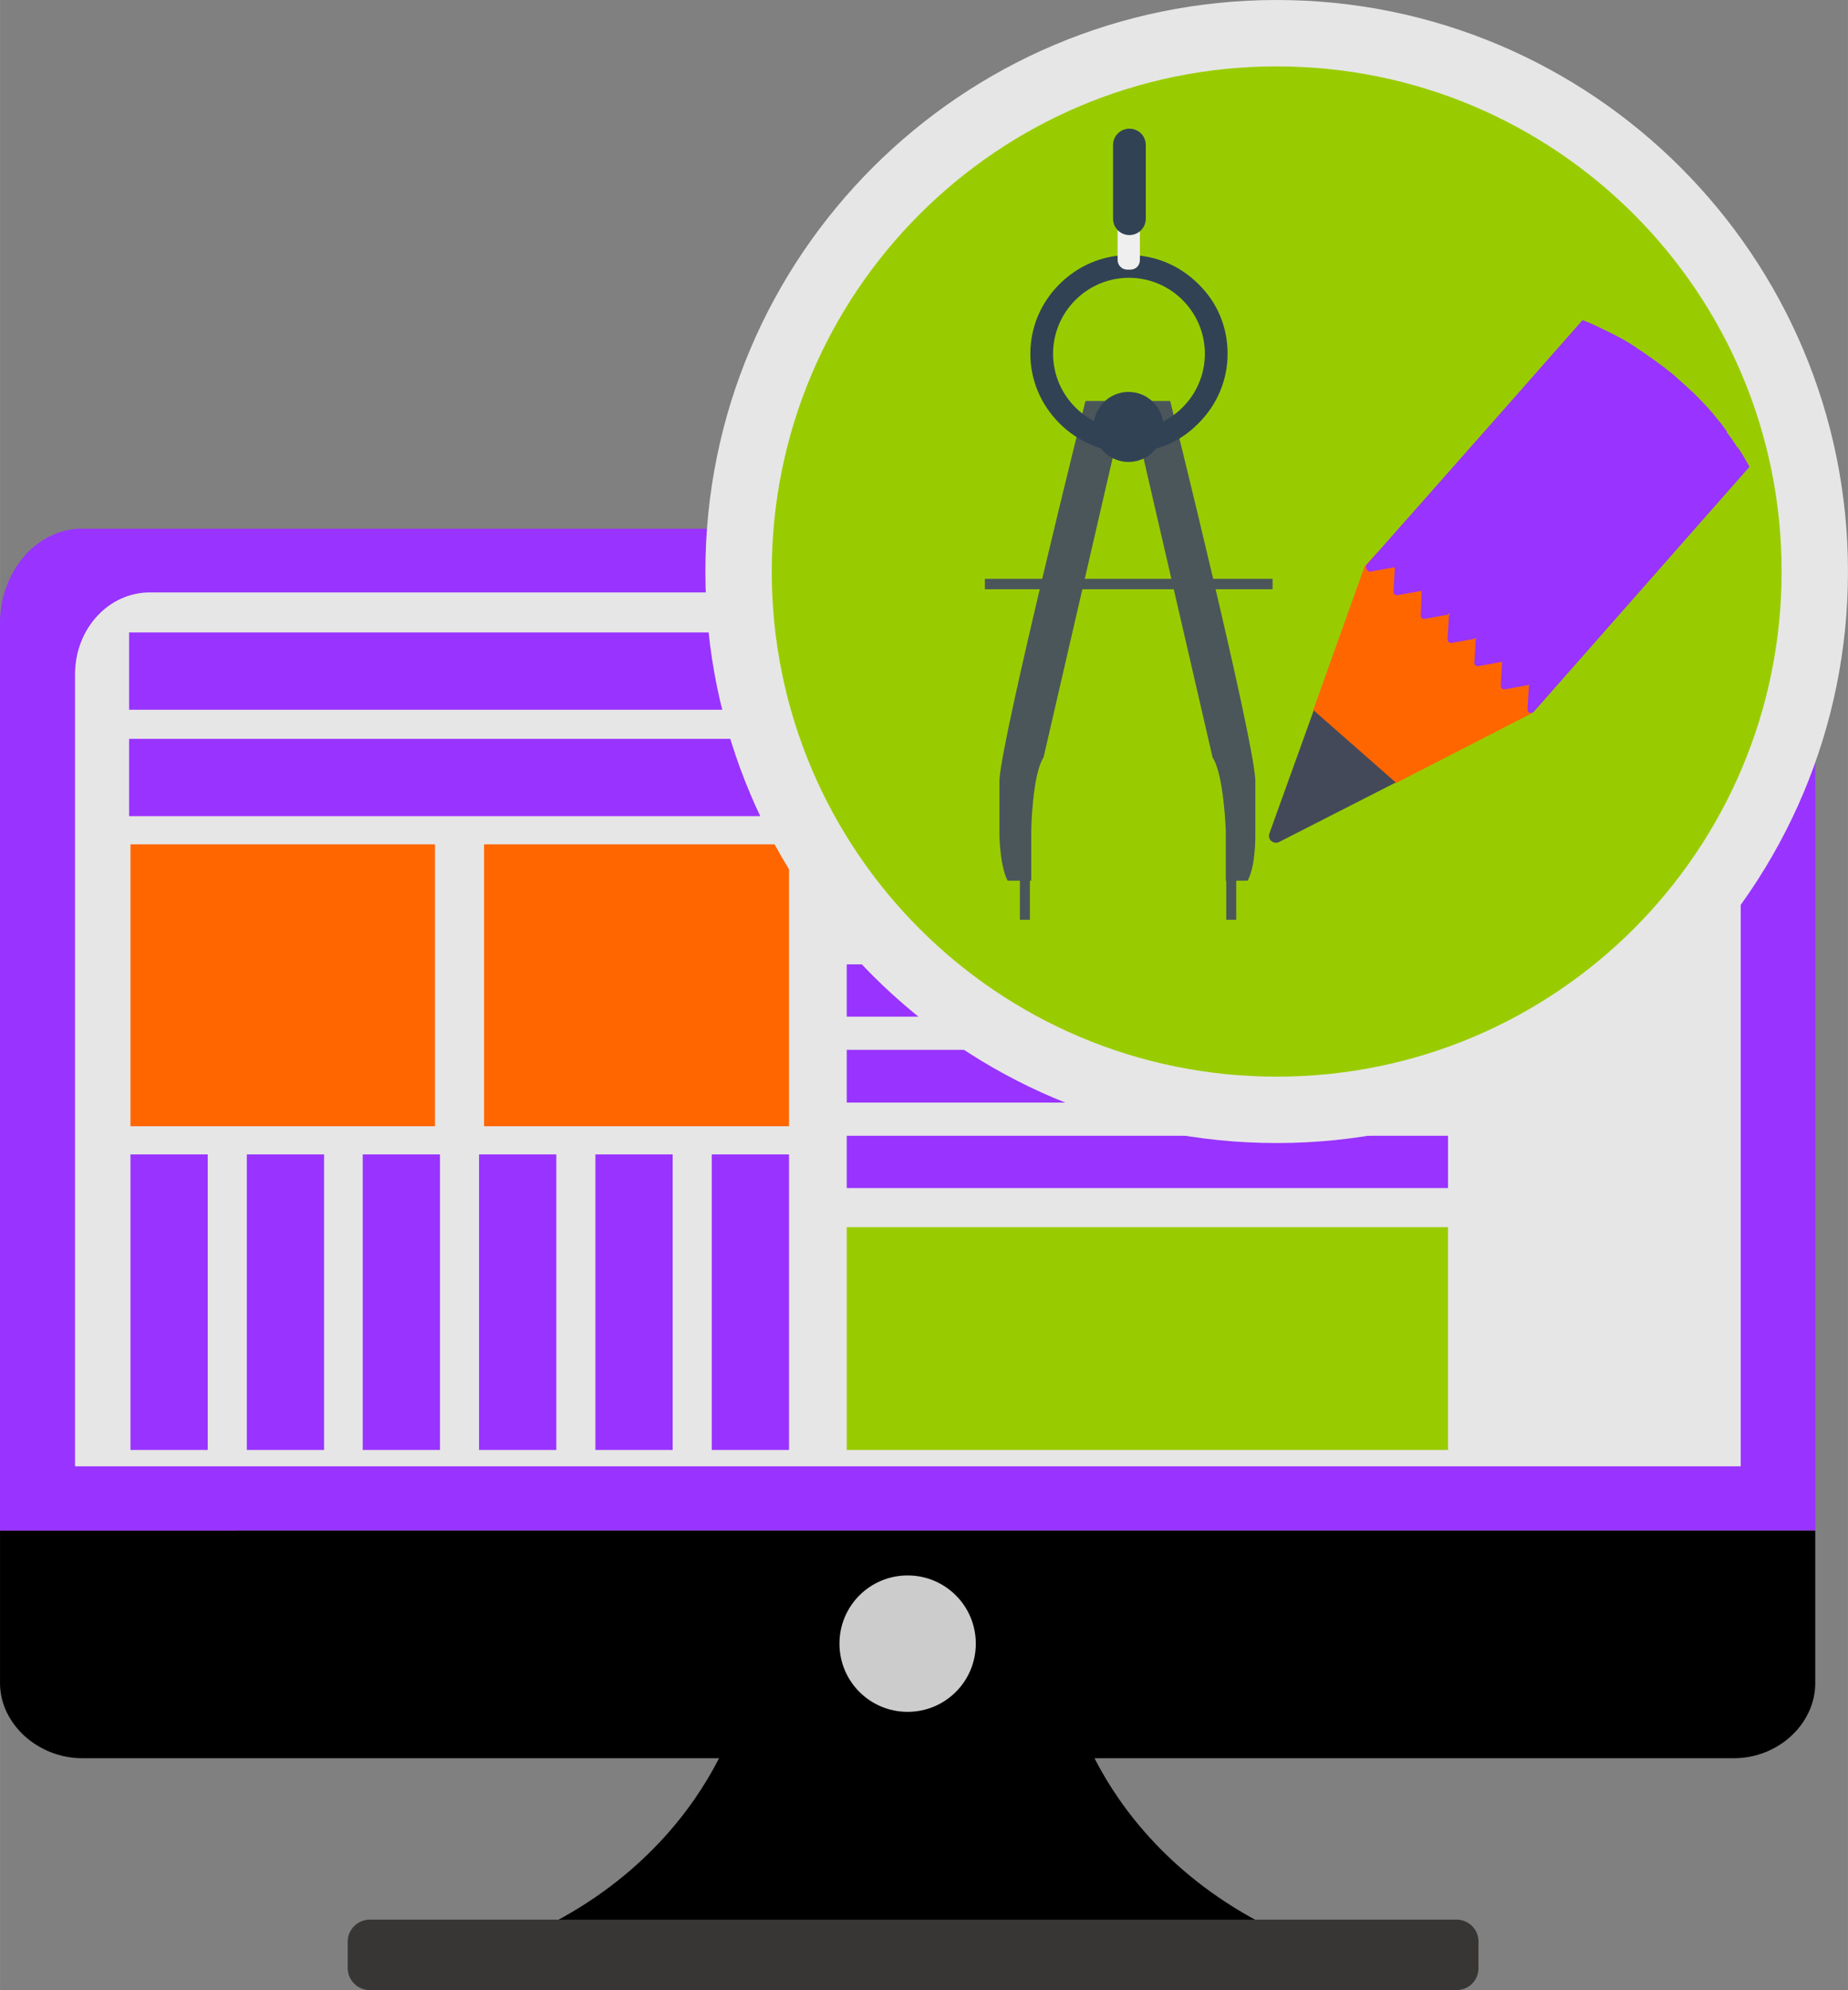 <?xml version="1.0" encoding="UTF-8"?>
<!DOCTYPE svg PUBLIC "-//W3C//DTD SVG 1.1//EN" "http://www.w3.org/Graphics/SVG/1.1/DTD/svg11.dtd">
<!-- Creator: CorelDRAW 2018 (64-Bit) -->
<svg xmlns="http://www.w3.org/2000/svg" xml:space="preserve" width="3.623in" height="3.9in" version="1.1" style="shape-rendering:geometricPrecision; text-rendering:geometricPrecision; image-rendering:optimizeQuality; fill-rule:evenodd; clip-rule:evenodd"
viewBox="0 0 40.66 43.77"
 xmlns:xlink="http://www.w3.org/1999/xlink">
 <rect x="0" y="0" width="40.66" height="43.77" fill="#808080" stroke="none"/>
 <defs>
  <style type="text/css">
   <![CDATA[
    .fil11 {fill:#EFEFEF;fill-rule:nonzero}
    .fil9 {fill:#4B565A;fill-rule:nonzero}
    .fil8 {fill:#434959;fill-rule:nonzero}
    .fil10 {fill:#324255;fill-rule:nonzero}
    .fil0 {fill:black;fill-rule:nonzero}
    .fil4 {fill:#373634;fill-rule:nonzero}
    .fil1 {fill:#9933FF;fill-rule:nonzero}
    .fil5 {fill:#99CC00;fill-rule:nonzero}
    .fil3 {fill:#CCCCCC;fill-rule:nonzero}
    .fil2 {fill:#E6E6E6;fill-rule:nonzero}
    .fil7 {fill:#E6E6E6;fill-rule:nonzero}
    .fil6 {fill:#FF6600;fill-rule:nonzero}
   ]]>
  </style>
 </defs>
 <g id="Layer_x0020_1">
  <path class="fil0" d="M30.84 43.35l-21.77 0c6.05,-1.18 7.17,-5.72 7.17,-5.72l3.71 0.08 3.71 -0.08c0,0 1.13,4.54 7.17,5.72z"/>
  <path class="fil0" d="M-0 33.66l0 3.36c0,0.89 0.83,1.65 1.81,1.65l36.34 0c0.98,0 1.79,-0.76 1.79,-1.65l0 -3.36 -39.94 0z"/>
  <path class="fil1" d="M39.94 13.7c0,-1.15 -0.81,-2.07 -1.79,-2.07l-36.34 0c-0.98,0 -1.81,0.92 -1.81,2.07l0 19.96 39.94 0 0 -19.96z"/>
  <path class="fil2" d="M38.3 14.83c0,-1.01 -0.74,-1.81 -1.64,-1.81l-33.36 0c-0.9,0 -1.65,0.8 -1.65,1.81l0 17.42 36.65 0 0 -17.42z"/>
  <path class="fil3" d="M21.47 36.15c0,0.83 -0.67,1.5 -1.5,1.5 -0.83,0 -1.5,-0.67 -1.5,-1.5 0,-0.83 0.67,-1.5 1.5,-1.5 0.83,0 1.5,0.67 1.5,1.5z"/>
  <path class="fil1" d="M5.2 33.66l-5.19 0 0 -20.1c0,0 0.05,-0.79 0.56,-1.37 0.33,-0.35 0.76,-0.56 1.23,-0.56l16.41 0 -0.83 1.4 -14.09 0c-0.9,0 -1.65,0.8 -1.65,1.81l0 17.42 4.38 0 -0.83 1.4z"/>
  <path class="fil4" d="M32.05 42.22l-23.92 0c-0.26,0 -0.48,0.22 -0.48,0.48l0 0.59c0,0.26 0.22,0.48 0.48,0.48l23.92 0c0.27,0 0.48,-0.22 0.48,-0.48l0 -0.59c0,-0.27 -0.22,-0.48 -0.48,-0.48z"/>
  <path class="fil5" d="M21.19 17.54l-0.03 -0.02c-0.03,-0.01 -0.07,-0.03 -0.1,-0.05 -0.01,-0.01 -0.03,-0.02 -0.05,-0.03 -0.01,-0.01 -0.03,-0.02 -0.04,-0.03l-0.02 -0.01c-0.04,-0.03 -0.08,-0.07 -0.11,-0.11 -0.04,-0.04 -0.07,-0.08 -0.1,-0.12 -0.01,-0.02 -0.02,-0.03 -0.03,-0.05 -0.04,-0.05 -0.07,-0.11 -0.09,-0.17 -0.06,-0.14 -0.09,-0.29 -0.09,-0.45 0,-0.33 0.15,-0.63 0.37,-0.84 0.02,-0.02 0.04,-0.03 0.06,-0.05l0.02 -0.02c0.01,-0.01 0.03,-0.02 0.04,-0.03 0.05,-0.03 0.09,-0.06 0.15,-0.08 0.01,-0 0.03,-0.01 0.05,-0.02 0.14,-0.06 0.29,-0.09 0.44,-0.09 0.19,0 0.36,0.04 0.52,0.12 0.01,0.01 0.03,0.02 0.05,0.03 0.02,0.01 0.05,0.03 0.07,0.04 0.01,0.01 0.03,0.02 0.04,0.03l0.02 0.02c0.01,0.01 0.03,0.02 0.04,0.03 0.02,0.02 0.04,0.04 0.06,0.06 0.01,0.01 0.03,0.03 0.04,0.04 0.03,0.03 0.06,0.07 0.08,0.1 0.01,0.01 0.02,0.03 0.03,0.05 0.01,0.01 0.02,0.03 0.03,0.05 0.01,0.02 0.02,0.05 0.04,0.07 0.07,0.15 0.11,0.31 0.11,0.49 0,0.1 -0.01,0.19 -0.04,0.29 -0,0.01 -0.01,0.03 -0.01,0.05 -0.01,0.03 -0.02,0.05 -0.03,0.08 -0,0.01 -0.01,0.03 -0.02,0.05l-0.01 0.03c-0.01,0.02 -0.02,0.04 -0.03,0.06 -0.01,0.02 -0.02,0.03 -0.03,0.05l-0.02 0.04 -0.02 0.03 -0.01 0.02c-0.01,0.01 -0.02,0.03 -0.04,0.04l-0.02 0.02c-0.01,0.01 -0.02,0.03 -0.04,0.04l-0.02 0.02c-0.03,0.02 -0.05,0.05 -0.08,0.07l-0.02 0.01c-0.01,0.01 -0.03,0.02 -0.04,0.03 -0.02,0.01 -0.03,0.02 -0.05,0.03l-0.02 0.01c-0.02,0.01 -0.03,0.02 -0.05,0.03 -0.15,0.08 -0.33,0.12 -0.52,0.12 -0.15,0 -0.29,-0.03 -0.42,-0.08l-0.03 -0.01zm3.29 -1.62l-0.45 0c-0.06,-0.26 -0.16,-0.49 -0.3,-0.7l0 0 0.32 -0.32c0.07,-0.07 0.07,-0.19 0,-0.26l-0.56 -0.55c-0.07,-0.07 -0.18,-0.07 -0.25,0l-0.31 0.32c-0.23,-0.14 -0.46,-0.23 -0.7,-0.29l0 -0.45c0,-0.1 -0.09,-0.19 -0.19,-0.19l-0.79 0c-0.1,0 -0.17,0.08 -0.17,0.19l0 0.45c-0.26,0.06 -0.49,0.16 -0.71,0.3l-0 -0 -0.32 -0.32c-0.07,-0.07 -0.19,-0.07 -0.26,0l-0.55 0.56c-0.07,0.07 -0.07,0.18 0,0.25l0.32 0.32c-0.14,0.22 -0.23,0.46 -0.29,0.7l-0.45 0c-0.1,0 -0.18,0.08 -0.18,0.18l0 0.78c0,0.1 0.08,0.18 0.18,0.18l0.45 0c0.06,0.26 0.16,0.49 0.3,0.7l-0 0 -0.31 0.32c-0.08,0.07 -0.08,0.19 0,0.26l0.55 0.55c0.07,0.07 0.18,0.07 0.25,0l0.32 -0.32c0.22,0.14 0.46,0.23 0.71,0.29l0 0.45c0,0.1 0.08,0.18 0.17,0.18l0.79 0c0.1,0 0.18,-0.08 0.18,-0.18l0 -0.45c0.26,-0.06 0.49,-0.16 0.7,-0.3l0 0 0.31 0.32c0.08,0.08 0.19,0.08 0.26,0l0.55 -0.55c0.07,-0.07 0.07,-0.18 0,-0.26l-0.32 -0.31c0.14,-0.23 0.23,-0.46 0.29,-0.71l0.45 0c0.1,0 0.19,-0.08 0.19,-0.18l0 -0.78c0,-0.1 -0.09,-0.18 -0.19,-0.18z"/>
  <polygon class="fil1" points="2.84,15.61 17.36,15.61 17.36,13.91 2.84,13.91 "/>
  <polygon class="fil1" points="2.84,17.95 17.36,17.95 17.36,16.25 2.84,16.25 "/>
  <polygon class="fil1" points="2.87,31.89 4.57,31.89 4.57,25.39 2.87,25.39 "/>
  <polygon class="fil1" points="5.43,31.89 7.13,31.89 7.13,25.39 5.43,25.39 "/>
  <polygon class="fil1" points="7.98,31.89 9.68,31.89 9.68,25.39 7.98,25.39 "/>
  <polygon class="fil1" points="10.54,31.89 12.24,31.89 12.24,25.39 10.54,25.39 "/>
  <polygon class="fil1" points="13.1,31.89 14.8,31.89 14.8,25.39 13.1,25.39 "/>
  <polygon class="fil1" points="15.66,31.89 17.36,31.89 17.36,25.39 15.66,25.39 "/>
  <polygon class="fil6" points="25.83,19.51 31.86,19.51 31.86,13.48 25.83,13.48 "/>
  <polygon class="fil6" points="2.87,24.77 9.57,24.77 9.57,18.57 2.87,18.57 "/>
  <polygon class="fil6" points="10.65,24.77 17.36,24.77 17.36,18.57 10.65,18.57 "/>
  <polygon class="fil1" points="18.63,22.36 31.86,22.36 31.86,21.21 18.63,21.21 "/>
  <polygon class="fil1" points="18.63,24.25 31.86,24.25 31.86,23.09 18.63,23.09 "/>
  <polygon class="fil1" points="18.63,26.13 31.86,26.13 31.86,24.98 18.63,24.98 "/>
  <polygon class="fil5" points="18.63,31.89 31.86,31.89 31.86,26.99 18.63,26.99 "/>
  <path class="fil7" d="M40.66 12.57c0,6.94 -5.63,12.57 -12.57,12.57 -6.94,0 -12.57,-5.63 -12.57,-12.57 0,-6.94 5.63,-12.57 12.57,-12.57 6.94,0 12.57,5.63 12.57,12.57z"/>
  <path class="fil5" d="M39.2 12.57c0,6.14 -4.97,11.11 -11.11,11.11 -6.14,0 -11.11,-4.97 -11.11,-11.11 0,-6.14 4.97,-11.11 11.11,-11.11 6.14,0 11.11,4.97 11.11,11.11z"/>
  <g id="_1989128608208">
   <polygon class="fil6" points="30.05,12.43 30.31,12.14 33.98,15.38 33.73,15.66 33.71,15.68 33.68,15.7 30.7,17.23 28.89,15.63 30.03,12.44 30.04,12.43 "/>
   <path class="fil8" d="M28.9 15.62l1.81 1.59 -2.57 1.31c-0.12,0.06 -0.26,-0.06 -0.21,-0.19l0.98 -2.72z"/>
   <path class="fil1" d="M37.8 10.31l0.43 -0.48c0.01,0.01 0.01,0.02 0.02,0.03 0.09,0.13 0.16,0.26 0.24,0.4 0,0 0,0.01 0,0.01l-4.73 5.37c-0.01,0.01 -0.01,0.02 -0.02,0.02l-0.01 0.01 -0 0 0 0 -0.03 0.01c-0.05,0.01 -0.1,-0.03 -0.09,-0.08l0.03 -0.51c0,-0.01 -0,-0.03 0.01,-0.04 0,-0 0,-0.01 0,-0.01 -0,0 -0,0.01 -0,0.01 -0.01,0.01 -0.02,0.02 -0.04,0.02l-0.5 0.09c-0.05,0.01 -0.09,-0.03 -0.09,-0.08l0.03 -0.5c0,-0.02 0.01,-0.03 0.03,-0.04 -0.01,0.01 -0.03,0.02 -0.05,0.02l-0.5 0.09c-0.05,0.01 -0.1,-0.03 -0.09,-0.08l0.03 -0.5c0,-0.02 0.01,-0.04 0.02,-0.05 -0.01,0.01 -0.03,0.02 -0.05,0.03l-0.5 0.09c-0.05,0.01 -0.09,-0.03 -0.09,-0.08l0.03 -0.51c0,-0.02 0.01,-0.04 0.02,-0.06 -0.01,0.01 -0.03,0.02 -0.05,0.03l-0.5 0.09c-0.05,0.01 -0.1,-0.03 -0.09,-0.08l0.02 -0.51c0,-0.01 0,-0.02 0,-0.03 -0.01,0.01 -0.02,0.01 -0.03,0.01l-0.5 0.09c-0.05,0.01 -0.09,-0.03 -0.09,-0.08l0.03 -0.51c0,-0.01 0,-0.02 0,-0.02 -0.01,0 -0.02,0 -0.03,0l-0.5 0.09c-0.05,0.01 -0.1,-0.03 -0.1,-0.08l0 -0.04 0 -0.01 0 -0.01 0 -0c0,-0 2.33,-2.63 4.76,-5.39 0.16,0.06 0.31,0.13 0.47,0.21 0.17,0.08 0.33,0.16 0.5,0.26 0.07,0.04 0.14,0.09 0.18,0.11 0.04,0.03 0.04,0.03 0.05,0.04 0.13,0.08 0.25,0.17 0.38,0.26 0.08,0.06 0.16,0.12 0.23,0.17 0.07,0.06 0.09,0.07 0.14,0.11 0.06,0.05 0.12,0.1 0.17,0.15 0.06,0.05 0.11,0.1 0.17,0.15 0.04,0.04 0.09,0.09 0.13,0.12 0.06,0.06 0.13,0.13 0.2,0.2 0.1,0.11 0.21,0.22 0.3,0.34l0.01 0.01c0.01,0.01 0.01,0.02 0.04,0.05 -0,0 0.03,0.04 0.05,0.06 0.03,0.04 0.06,0.07 0.08,0.11 0.03,0.04 0.06,0.07 0.08,0.11l-0.01 -0c0.09,0.12 0.17,0.23 0.24,0.35l-0.43 0.49z"/>
  </g>
  <g id="_1989128612112">
   <path class="fil9" d="M23.88 8.83c0,0 -1.83,7.33 -1.89,8.32l0 1.23c0,0 0.01,0.67 0.18,0.99l0.52 0 0 -1.1c0,0 0.02,-1.23 0.27,-1.61l1.54 -6.67 0.28 -1.17 -0.9 0z"/>
   <path class="fil9" d="M25.75 8.83c0,0 1.82,7.33 1.87,8.32l0 1.23c0,0 0.01,0.67 -0.17,0.99l-0.48 0 0 -1.1c0,0 -0.04,-1.23 -0.29,-1.61l-1.54 -6.67 -0.29 -1.17 0.9 0z"/>
   <polygon class="fil9" points="22.44,20.23 22.66,20.23 22.66,19.34 22.44,19.34 "/>
   <polygon class="fil9" points="26.98,20.23 27.2,20.23 27.2,19.34 26.98,19.34 "/>
   <polygon class="fil9" points="21.67,12.96 28,12.96 28,12.73 21.67,12.73 "/>
   <path class="fil10" d="M24.84 5.61c-0.58,0 -1.12,0.23 -1.53,0.64 -0.41,0.41 -0.64,0.95 -0.64,1.53 0,0.58 0.23,1.12 0.64,1.53 0.41,0.41 0.95,0.64 1.53,0.64 0.58,0 1.12,-0.22 1.53,-0.64 0.41,-0.41 0.64,-0.95 0.64,-1.53 0,-0.58 -0.22,-1.12 -0.64,-1.53 -0.41,-0.41 -0.95,-0.64 -1.53,-0.64zm0 0.5c0.92,0 1.67,0.75 1.67,1.67 0,0.92 -0.75,1.67 -1.67,1.67 -0.92,0 -1.67,-0.75 -1.67,-1.67 0,-0.92 0.75,-1.67 1.67,-1.67z"/>
   <path class="fil11" d="M24.87 5.93l-0.07 0c-0.11,0 -0.21,-0.09 -0.21,-0.21l0 -0.7c0,-0.11 0.09,-0.21 0.21,-0.21l0.07 0c0.11,0 0.21,0.09 0.21,0.21l0 0.7c0,0.12 -0.09,0.21 -0.21,0.21z"/>
   <path class="fil10" d="M24.85 5.17l0 0c-0.2,0 -0.36,-0.16 -0.36,-0.36l0 -1.62c0,-0.2 0.16,-0.36 0.36,-0.36 0.2,0 0.36,0.16 0.36,0.36l0 1.62c0,0.2 -0.16,0.36 -0.36,0.36z"/>
   <path class="fil10" d="M25.6 9.39c0,0.42 -0.34,0.77 -0.77,0.77 -0.42,0 -0.77,-0.34 -0.77,-0.77 0,-0.42 0.34,-0.77 0.77,-0.77 0.42,0 0.77,0.34 0.77,0.77z"/>
  </g>
 </g>
</svg>
